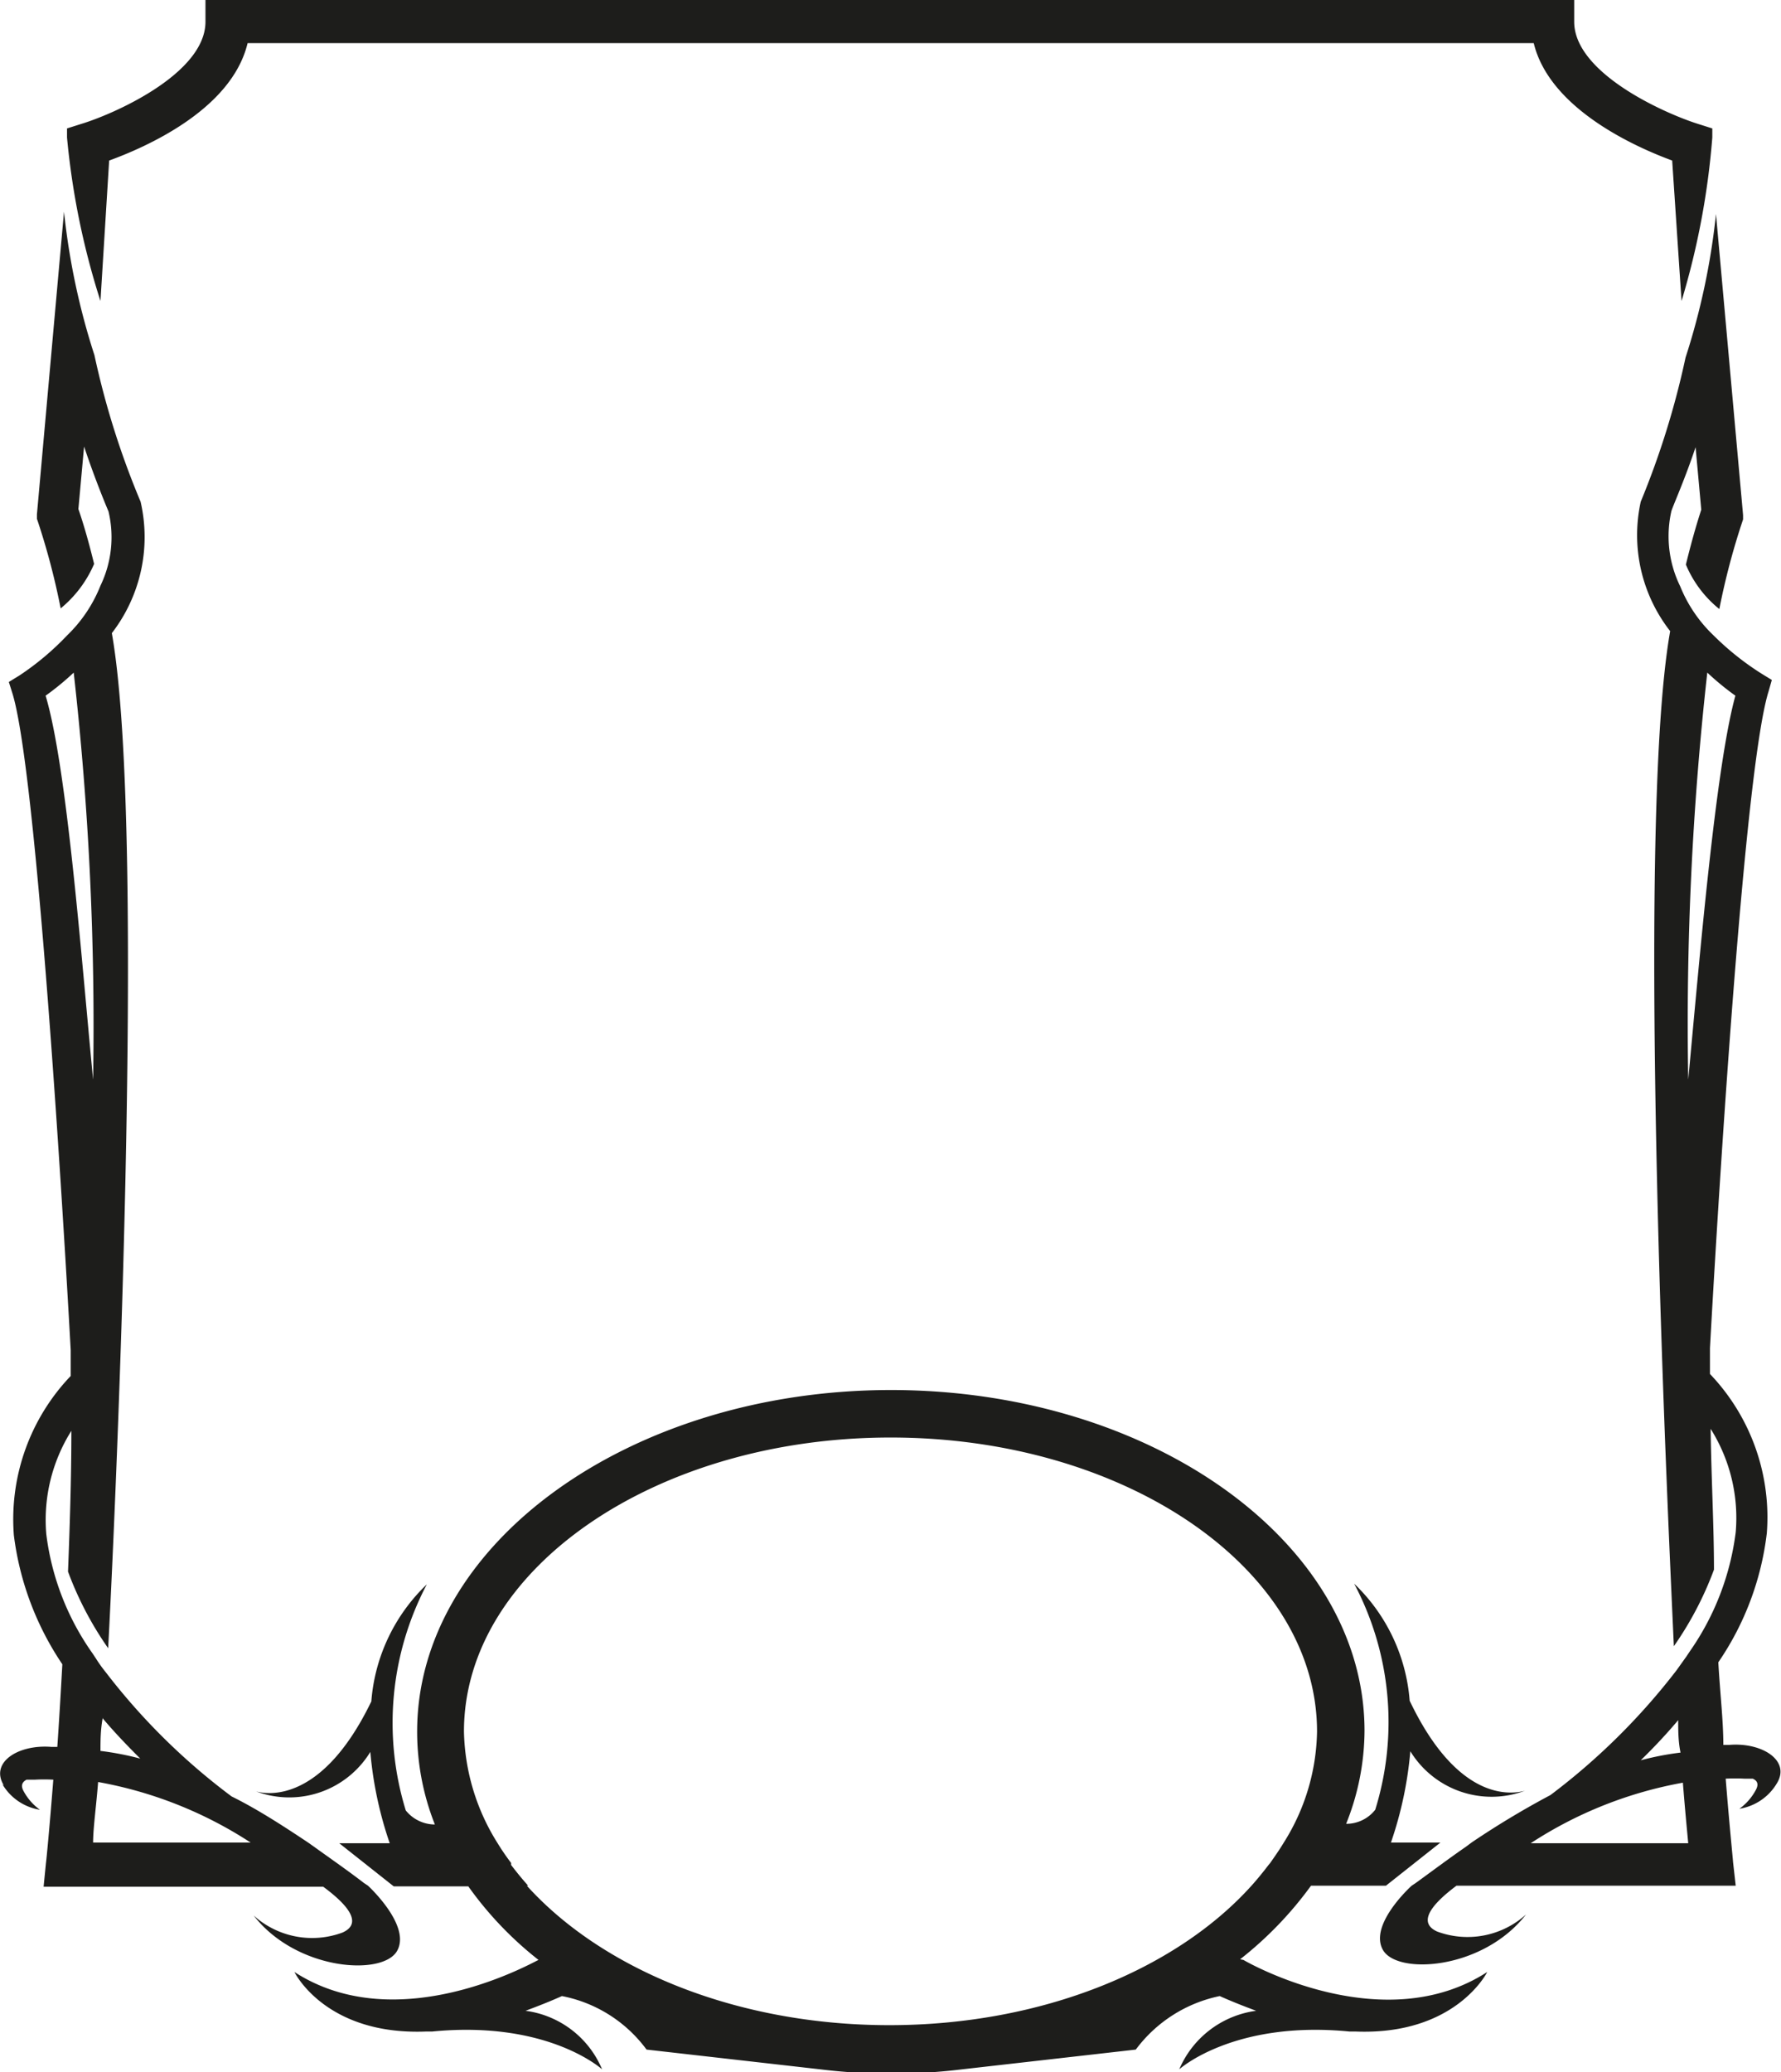 <svg id="Calque_1" data-name="Calque 1" xmlns="http://www.w3.org/2000/svg" width="18.79mm" height="21.86mm" viewBox="0 0 53.25 61.96">
  <path d="M1.36,20.8a8.16,8.16,0,0,0,.84-.69,94.47,94.47,0,0,1,.58,12.17C2.42,28.55,2,22.94,1.36,20.8M2.93,53.28a12.33,12.33,0,0,1,4.56,1.81H2.78c0-.43.09-1.05.15-1.81m.14-1.9c.37.44.76.84,1.12,1.2A8.89,8.89,0,0,0,3,52.35c0-.3,0-.63.07-1m-3,2a1.59,1.59,0,0,0,1.12.76,1.65,1.65,0,0,1-.49-.56c-.11-.2,0-.29.09-.34l.25,0h0a5,5,0,0,1,.55,0c-.12,1.52-.21,2.44-.22,2.49l-.07.71H9.66c.72.53,1.2,1.09.58,1.37a2.61,2.61,0,0,1-2.66-.51c1.28,1.65,3.86,1.82,4.29,1.06S11,56.38,11,56.38h0l-.12-.08c-.48-.37-1-.73-1.5-1.09l-.17-.12h0c-.75-.5-1.52-1-2.29-1.38A19.26,19.26,0,0,1,3.16,50h0l0,0q-.17-.21-.3-.42l-.1-.15a7.83,7.83,0,0,1-1.38-3.56,5,5,0,0,1,.75-3.09c0,1.48-.05,2.9-.1,4.21a10.11,10.11,0,0,0,1.2,2.29c.14-2.53,1.19-24.26.11-30.35A4.7,4.7,0,0,0,4.2,15a24.68,24.68,0,0,1-1.38-4.38,21,21,0,0,1-.91-4.29L1.1,15.38l0,.13a21.31,21.31,0,0,1,.71,2.68,3.5,3.5,0,0,0,1-1.33c-.14-.57-.29-1.12-.47-1.64l.17-1.87c.35,1.05.7,1.87.73,1.94A3.33,3.33,0,0,1,3,17.51,4.22,4.22,0,0,1,2,19,8.17,8.17,0,0,1,.57,20.2l-.31.19.11.35c.83,2.71,1.74,19.63,1.74,19.63v.77A6.2,6.2,0,0,0,.41,45.9a8.86,8.86,0,0,0,1.45,3.86c-.05.91-.1,1.74-.15,2.47H1.53c-1-.08-1.84.47-1.42,1.15M3,9A22.9,22.9,0,0,1,2,4.11l0-.27.41-.13c1-.3,3.73-1.51,3.73-3.06V0H47.07V.65c0,1.55,2.75,2.76,3.72,3.06l.41.13,0,.27A23.14,23.14,0,0,1,50.28,9L50,4.8c-1.06-.39-3.66-1.53-4.14-3.51H7.4c-.48,2-3.07,3.12-4.14,3.51ZM51.05,20.11a8.16,8.16,0,0,0,.84.69c-.59,2.14-1.06,7.75-1.41,11.48a94.38,94.38,0,0,1,.57-12.17m-5.28,35a12.29,12.29,0,0,1,4.55-1.81c.06.76.12,1.38.16,1.81Zm4.41-3.71c0,.34,0,.67.07,1a8.89,8.89,0,0,0-1.19.23c.37-.36.75-.76,1.12-1.2M49.06,15a4.66,4.66,0,0,0,.88,3.87c-1.08,6.09,0,27.82.11,30.35a10.11,10.11,0,0,0,1.2-2.29c0-1.31-.08-2.73-.1-4.21a5,5,0,0,1,.75,3.09,7.93,7.93,0,0,1-1.37,3.56l-.1.15-.3.42,0,0h0a19.64,19.64,0,0,1-3.77,3.73A25.91,25.91,0,0,0,44,55.09h0l-.16.12c-.52.36-1,.72-1.51,1.09l-.12.08s-1.29,1.16-.86,1.92,3,.59,4.28-1.06a2.61,2.61,0,0,1-2.66.51c-.61-.28-.13-.84.58-1.37h8.35l-.08-.71c0-.05-.1-1-.22-2.49a5.24,5.24,0,0,1,.56,0h0l.25,0c.11.05.2.14.09.34a1.65,1.65,0,0,1-.49.56,1.59,1.59,0,0,0,1.12-.76c.42-.68-.44-1.23-1.42-1.15h-.18c0-.73-.1-1.56-.15-2.47a8.62,8.62,0,0,0,1.45-3.86,6.2,6.2,0,0,0-1.7-4.76v-.77s.91-16.92,1.75-19.63l.1-.35-.31-.19A8.32,8.32,0,0,1,51.24,19a4.19,4.19,0,0,1-1-1.47,3.4,3.4,0,0,1-.27-2.22c0-.07.38-.89.73-1.94l.17,1.87c-.17.52-.32,1.07-.46,1.64a3.38,3.38,0,0,0,1,1.33,21.31,21.31,0,0,1,.71-2.68l0-.13-.81-9a21,21,0,0,1-.91,4.29A25,25,0,0,1,49.06,15M15.79,56.38h0c-.18-.2-.35-.41-.51-.62l0-.06a7.11,7.11,0,0,1-.41-.6,6.5,6.5,0,0,1-1-3.33c0-4.85,5.72-8.79,12.76-8.79s12.75,3.94,12.75,8.79a6.4,6.4,0,0,1-1,3.33c-.12.2-.26.4-.4.6l-.05.06c-.16.21-.33.42-.51.62-2.25,2.5-6.26,4.17-10.83,4.17s-8.58-1.67-10.84-4.17m21.33,2.2a11,11,0,0,0,2.12-2.2h2.24l1.63-1.29H41.59a11.36,11.36,0,0,0,.58-2.73,2.85,2.85,0,0,0,3.43,1.18c-.4.11-2,.35-3.45-2.69v0a5.41,5.41,0,0,0-1.66-3.5,8.84,8.84,0,0,1,.63,6.76,1.1,1.1,0,0,1-.87.42,7.53,7.53,0,0,0,.55-2.78c0-5.62-6.36-10.19-14.16-10.19S12.47,46.15,12.47,51.77A7.52,7.52,0,0,0,13,54.55a1.12,1.12,0,0,1-.87-.42,8.89,8.89,0,0,1,.63-6.76,5.41,5.41,0,0,0-1.66,3.5v0c-1.45,3-3.06,2.8-3.45,2.69a2.84,2.84,0,0,0,3.42-1.18,11.36,11.36,0,0,0,.58,2.73H10.14l1.63,1.29H14a10.61,10.61,0,0,0,2.1,2.2c-.05,0-4.15,2.4-7.3.36,0,0,.92,1.9,3.94,1.78h.18c3.47-.34,5.08,1.13,5.08,1.13a2.89,2.89,0,0,0-2.29-1.75c.35-.13.71-.27,1.09-.44h0a4.11,4.11,0,0,1,2.53,1.6l5.19.59,0,0a17.43,17.43,0,0,0,4.25,0l0,0,5.19-.59a4.18,4.18,0,0,1,2.51-1.6c.38.17.74.31,1.09.44a2.92,2.92,0,0,0-2.3,1.75s1.62-1.47,5.09-1.13h.18c3,.12,3.94-1.78,3.94-1.78-3.09,2-7.09-.24-7.29-.36" style="fill: #1d1d1b"/>
</svg>
